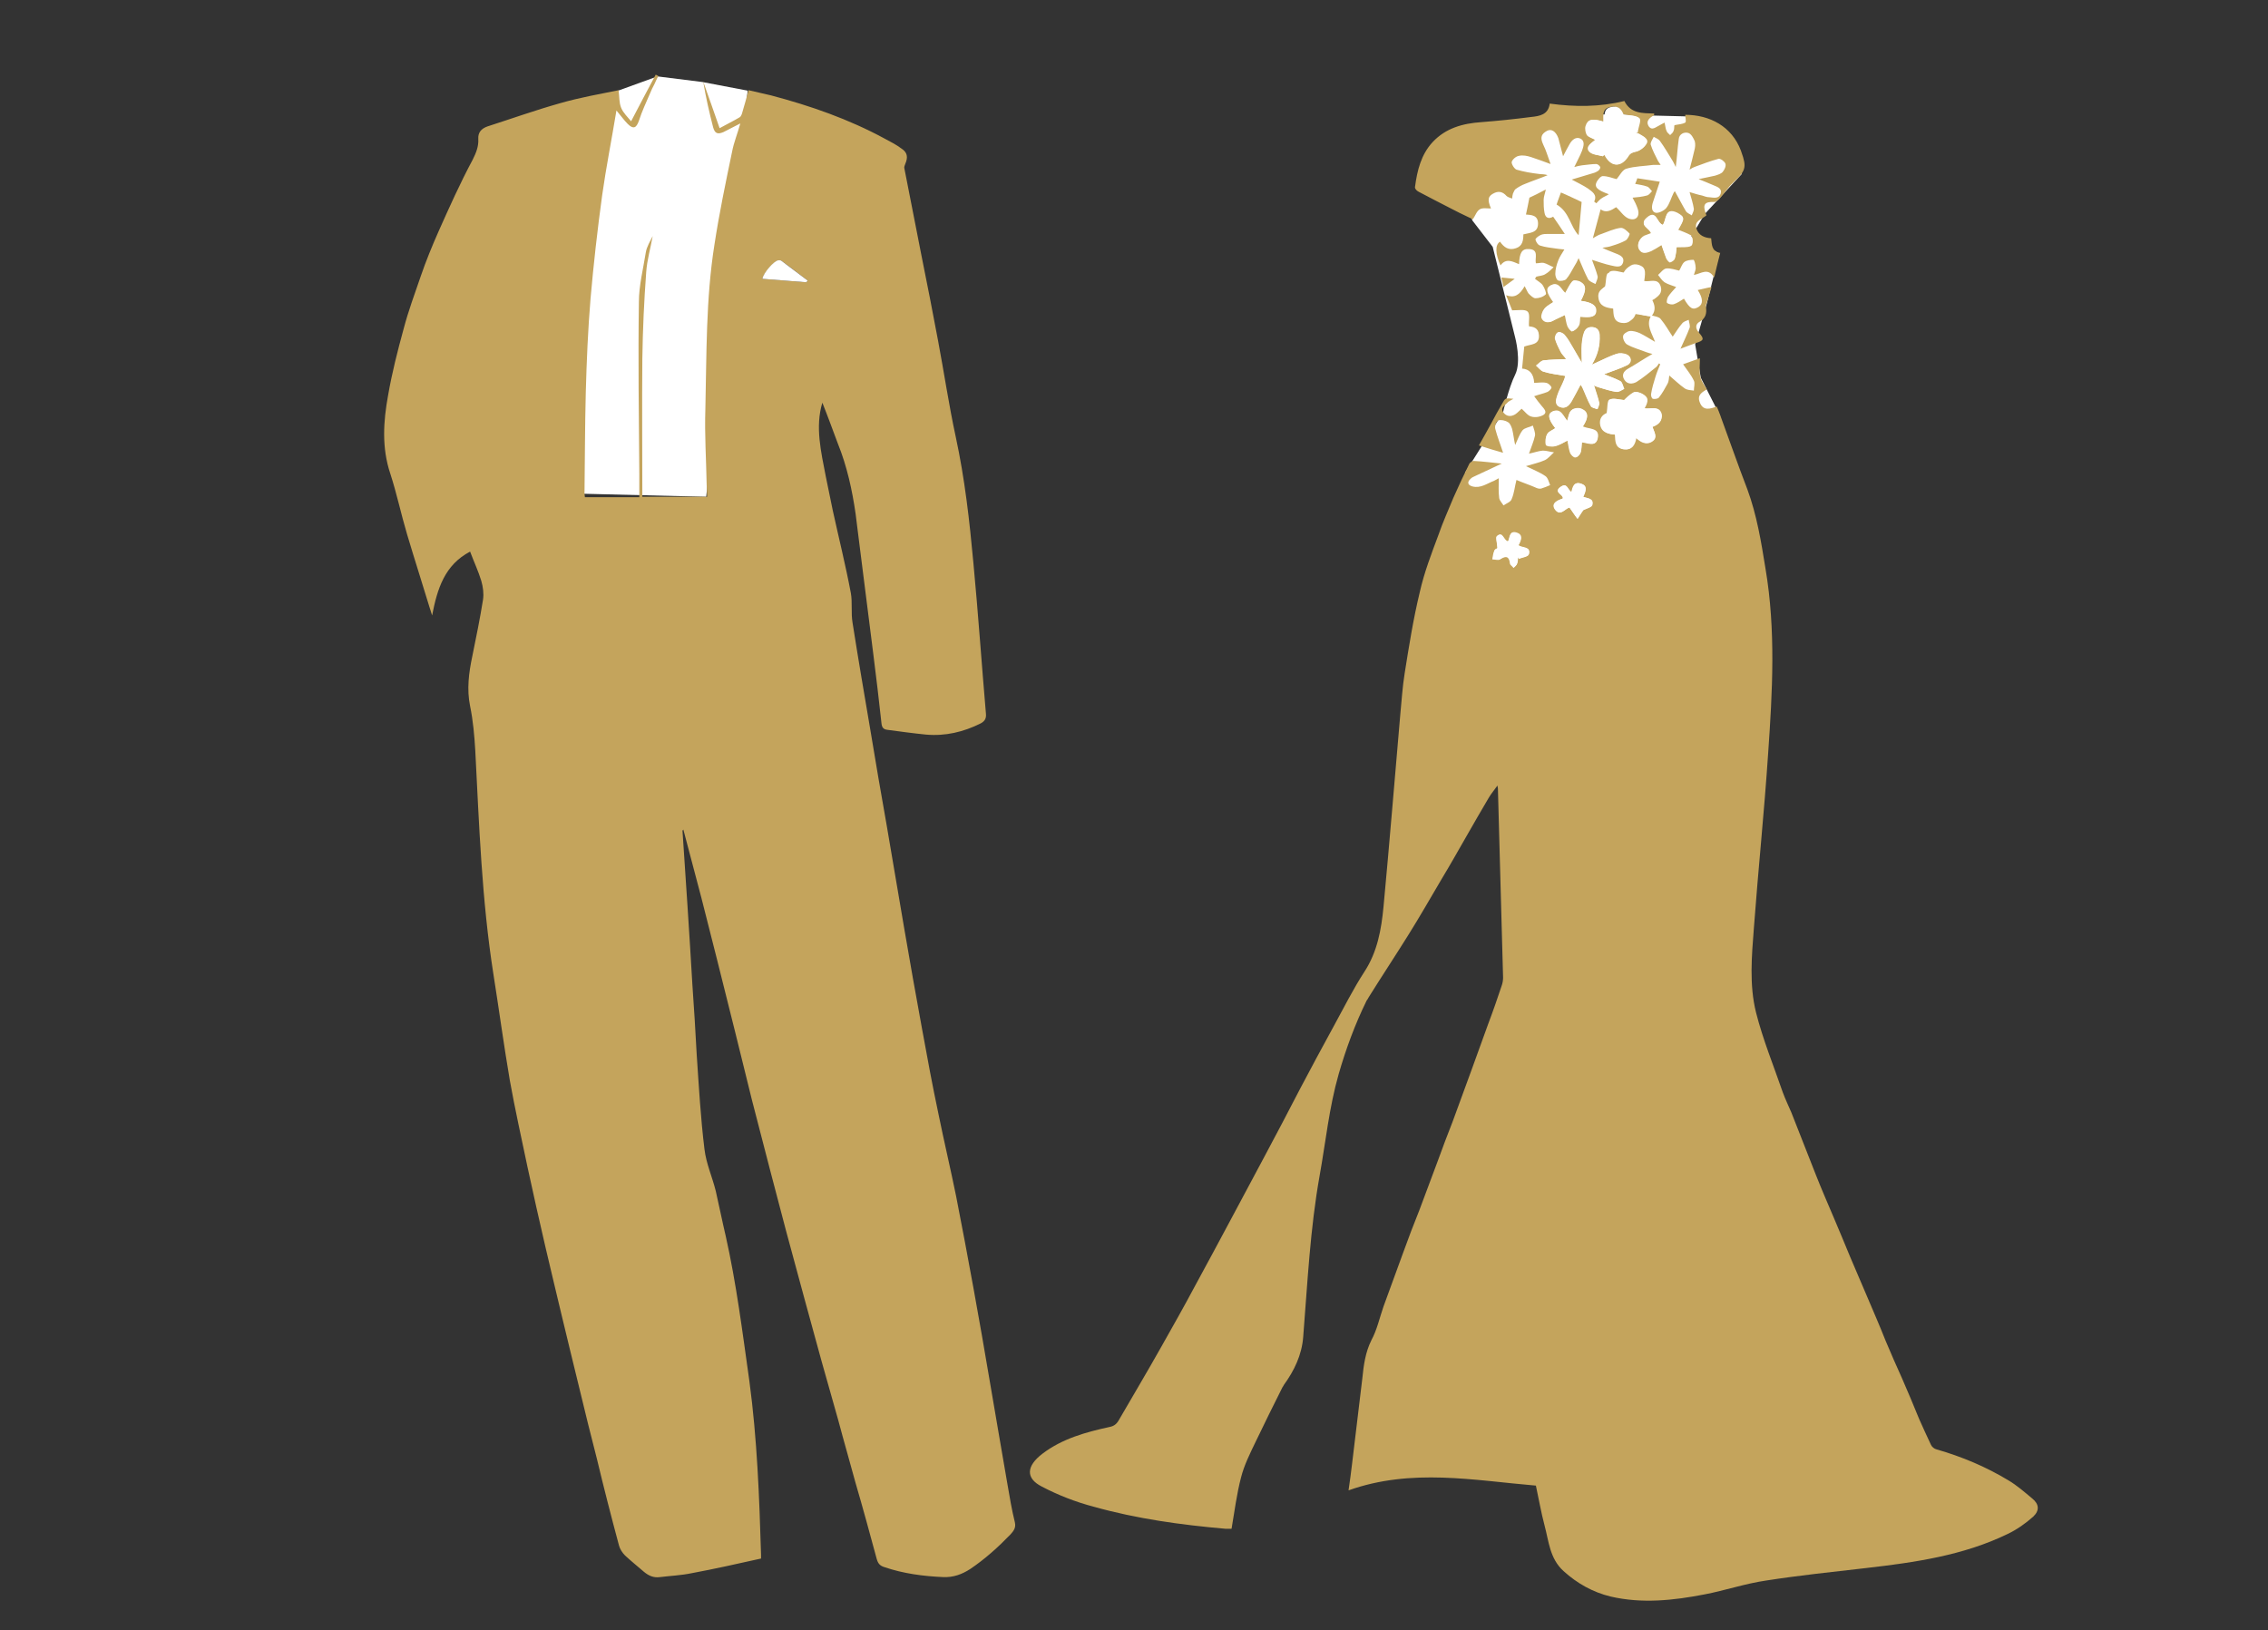 <?xml version="1.0" encoding="utf-8"?>
<!-- Generator: Adobe Illustrator 28.0.0, SVG Export Plug-In . SVG Version: 6.00 Build 0)  -->
<svg version="1.1" id="Capa_1" xmlns="http://www.w3.org/2000/svg" xmlns:xlink="http://www.w3.org/1999/xlink" x="0px" y="0px"
	 viewBox="0 0 525.4 377.7" style="enable-background:new 0 0 525.4 377.7;" xml:space="preserve">
<rect x="0" y="0" width="525.4" height="377.7" fill="#333333" stroke="none"/>
<style type="text/css">
	.st0{fill:#FFFFFF;}
	.st1{fill:#C4A45C;}
</style>
<path class="st0" d="M341.1,51.1l4.7,6.1l5.2,21c0,0,1.5,5.6,0,8.6s-2.8,8.7-2.8,8.7l-8.8,14c0,0,2.3,19.9,3,22.1
	c0.7,2.2,18.3,11.2,18.3,11.2s30.5-17.2,31.4-19.5s6.4-26.9,6.4-26.9l-4.5-8.9l-1.3-7.7l2.7-9.5l2.9-11.5l-6.5-4l3.1-5.2l8.6-9.3
	L392,27l-16-0.4c0,0-16.3-0.4-18.9,0.2s-20.8,11.4-20.8,11.4"/>
<polyline class="st0" points="143.2,21 152.3,17.7 162.7,19 173.2,21 163.6,115.1 135.2,114.4 134,64.3 "/>
<g>
	<path class="st1" d="M158.1,192.4c0.8,11.9,1.6,23.8,2.3,35.8c0.4,5.4,0.7,10.8,1,16.2c0.5,7.3,0.9,14.6,1.8,21.9
		c0.4,3.3,1.8,6.4,2.6,9.6c0.8,3.5,1.5,7,2.3,10.4c2.5,11.1,3.9,22.4,5.5,33.7c1.8,13.4,2.3,26.8,2.7,40.2c0,0.2,0,0.3,0,0.9
		c-5.4,1.2-10.7,2.4-16.1,3.4c-2.4,0.5-4.9,0.6-7.3,0.9c-1.5,0.2-2.6-0.3-3.7-1.2c-1.5-1.3-3-2.5-4.4-3.8c-0.6-0.6-1.2-1.5-1.4-2.3
		c-1.8-6.7-3.5-13.3-5.1-20c-1.4-5.5-2.8-11-4.1-16.5c-1.4-5.6-2.7-11.2-4.1-16.9c-1.3-5.3-2.5-10.6-3.8-16
		c-1.4-6.1-2.8-12.2-4.1-18.3c-1.4-6.7-2.9-13.4-4.1-20.1c-1.4-8.2-2.5-16.4-3.8-24.6c-2.7-17.2-3.3-34.5-4.2-51.8
		c-0.2-3.4-0.5-6.9-1.2-10.3c-0.8-3.9-0.3-7.7,0.5-11.5c0.9-4.4,1.8-8.8,2.5-13.2c0.2-1.4,0-2.9-0.4-4.3c-0.7-2.3-1.7-4.4-2.6-6.8
		c-5.9,3.1-7.6,8.6-8.8,14.8c-0.3-0.9-0.4-1.4-0.6-1.9c-1.7-5.6-3.5-11.2-5.2-16.9c-1.4-4.7-2.4-9.5-3.9-14.1
		c-2-6-1.6-12.1-0.5-18.1c0.9-5.2,2.2-10.3,3.6-15.4c1.1-4.2,2.6-8.2,4-12.3c1.2-3.5,2.6-6.9,4.1-10.3c2.5-5.6,5-11.2,7.9-16.6
		c0.8-1.6,1.4-3.1,1.3-4.8c-0.1-1.5,0.7-2.4,2.1-2.9c5.6-1.8,11.2-3.8,16.9-5.4c4.5-1.3,9.1-2.1,13.5-3c0.2,1.5,0.1,2.9,0.6,4.1
		c0.5,1.2,1.5,2.1,2.3,3.1c2-3.8,3.8-7.3,5.7-10.8c0.2,0.1,0.4,0.2,0.6,0.3c-0.3,0.6-0.6,1.2-0.9,1.9c-0.4,0.7-0.7,1.4-1,2.1
		c-0.9,2.1-1.9,4.2-2.6,6.4c-0.6,1.7-1.3,2-2.6,0.7c-0.8-0.8-1.5-1.8-2.6-3.1c-1.1,6.7-2.4,13.2-3.3,19.6c-1.1,8-2,16-2.7,24
		c-0.6,7.2-0.9,14.4-1.1,21.7c-0.2,7.8-0.2,15.7-0.3,23.5c0,0.3,0.1,0.5,0.1,0.8h12.6c0-1.9,0-3.7,0-5.4
		c-0.1-13.3-0.3-26.5-0.1-39.8c0-3.8,1-7.7,1.6-11.5c0.2-1.3,1-2.6,1.6-3.8c-0.5,2.8-1.3,5.5-1.5,8.3c-0.5,6.7-0.8,13.4-0.9,20.1
		c-0.1,10.6,0,21.3,0,32h15c0-1-0.1-1.9-0.1-2.8c-0.1-5.8-0.5-11.6-0.3-17.5c0.3-12.7,0.1-25.5,2.1-38.1c1.1-7.2,2.6-14.4,4.1-21.6
		c0.4-2.1,1.2-4,1.9-6.5c-1.6,0.8-2.7,1.4-3.9,2c-1.4,0.6-2,0.3-2.4-1.1c-0.9-3.5-1.7-7-2.3-10.6c1.3,3.6,2.5,7.1,3.8,10.8
		c1.6-0.9,3.1-1.6,4.6-2.5c0.4-0.2,0.6-0.9,0.7-1.3c0.5-1.6,0.9-3.2,1.4-5c1.8,0.4,3.5,0.8,5.2,1.2c9.1,2.4,18,5.5,26.3,10
		c1.3,0.7,2.7,1.4,3.9,2.3c1.4,0.9,1.6,2,0.9,3.6c-0.1,0.3-0.3,0.7-0.2,1c1.3,6.8,2.7,13.6,4,20.4c1.3,6.5,2.6,13,3.8,19.5
		c1.4,7.4,2.5,14.9,4.1,22.3c2.1,9.7,3.2,19.5,4.1,29.3c1.1,11.6,1.9,23.3,2.9,34.9c0.1,1.1-0.3,1.7-1.2,2.2c-4,2-8.2,3-12.7,2.6
		c-3-0.3-5.9-0.7-8.9-1.1c-1-0.1-1.3-0.6-1.4-1.5c-0.6-5.4-1.2-10.7-1.9-16.1c-1.1-8.7-2.2-17.4-3.3-26.1c-0.3-2.1-0.5-4.3-0.8-6.4
		c-0.8-5.5-2-11-4.1-16.2c-1.2-3.2-2.4-6.5-3.6-9.5c-1.7,5.6-0.3,11.4,0.8,17.1c0.5,2.6,1.1,5.2,1.6,7.8c1.4,6.4,3,12.8,4.2,19.2
		c0.4,2.2,0,4.6,0.4,6.9c1.3,8.3,2.7,16.5,4.1,24.7c1.2,7.4,2.5,14.8,3.8,22.2c1.4,8,2.7,16.1,4.1,24.1c1.3,7.7,2.7,15.4,4.1,23.1
		c1.2,6.6,2.4,13.1,3.8,19.7c1.3,6.4,2.8,12.7,4.1,19.1c1.4,7.1,2.7,14.1,4,21.2c1.3,7.2,2.6,14.5,3.8,21.7c1.4,8,2.7,16,4.1,23.9
		c0.5,2.9,1,5.9,1.7,8.7c0.3,1.3-0.3,2-1,2.8c-2.9,3-5.9,5.7-9.3,8c-2,1.3-4,2-6.3,1.9c-4.6-0.2-9.2-0.8-13.6-2.3
		c-1-0.3-1.5-0.8-1.8-1.9c-1.6-5.9-3.2-11.8-4.9-17.6c-1.3-4.8-2.7-9.6-4-14.5c-1.3-4.6-2.6-9.2-3.9-13.8c-1.3-4.9-2.7-9.7-4-14.6
		c-1.4-5.2-2.8-10.4-4.2-15.5c-1.2-4.6-2.4-9.2-3.6-13.7c-1.4-5.5-2.9-11.1-4.3-16.6c-1.3-5.3-2.6-10.5-3.9-15.8
		c-1.4-5.6-2.8-11.2-4.2-16.8c-1.2-4.8-2.4-9.5-3.6-14.2c-1.4-5.3-2.8-10.6-4.2-15.9C158.2,192.4,158.2,192.4,158.1,192.4
		L158.1,192.4z M186.8,65.4c0.1-0.1,0.2-0.3,0.3-0.4c-2-1.5-4-3.1-6.1-4.6c-0.2-0.1-0.5-0.1-0.7-0.1c-0.9,0.2-3.5,3.1-3.7,4.3
		C180,64.9,183.4,65.1,186.8,65.4L186.8,65.4z"/>
	<path class="st1" d="M382.4,73.3c-1.1,2.1,0.3,3.9,1,5.9c-1.2-0.7-2.3-1.4-3.5-2c-0.7-0.3-1.6-0.6-2.4-0.5
		c-0.6,0.1-1.5,0.7-1.5,1.2c-0.1,0.6,0.4,1.6,0.9,1.9c1.4,0.8,3,1.2,4.5,1.8c0.5,0.2,1,0.3,1.4,0.4c-1.9,1.1-3.7,2.3-5.6,3.4
		c-1.1,0.6-1.6,1.5-0.9,2.6c0.7,1.1,1.9,1,2.8,0.5c1.6-1,3-2.2,4.5-3.4c0.3-0.2,0.5-0.6,0.7-0.9c0.1,0.1,0.2,0.1,0.3,0.2
		c-0.4,1-0.8,1.9-1.1,2.9c-0.4,1.3-0.8,2.6-1,3.9c-0.1,0.4,0.1,1.1,0.4,1.2c0.4,0.1,1.2,0,1.4-0.3c0.8-1,1.4-2.1,2-3.2
		c0.3-0.5,0.3-1.2,0.4-1.9c1.2,1,2.3,2.1,3.6,3c0.6,0.4,1.4,0.4,2.1,0.5c0-0.8,0.3-1.7,0-2.3c-0.6-1.3-1.6-2.5-2.5-3.8
		c1.2-0.4,2.4-0.9,3.9-1.4c0,1.6-0.2,3,0.1,4.3c0.2,1,0.9,1.9,1.5,2.9c-0.9,0.6-2.4,1.2-1.6,3.1c0.8,2,2.4,1.4,3.9,0.9
		c0.3,0.7,0.6,1.4,0.8,2c2.1,5.7,4.1,11.5,6.3,17.2c2.2,6,3.2,12.2,4.2,18.4c2.4,14.2,1.6,28.5,0.6,42.8
		c-0.9,13.5-2.3,26.9-3.3,40.4c-0.5,6.5-1.1,13.2,0.5,19.6c1.6,6.3,4.1,12.4,6.2,18.5c0.6,1.6,1.3,3.1,2,4.7
		c1.9,4.8,3.8,9.7,5.7,14.5c1.3,3.3,2.7,6.5,4.1,9.8c1.3,3,2.5,6,3.8,9.1c1.4,3.2,2.7,6.4,4.1,9.6c1.4,3.3,2.8,6.5,4.1,9.8
		c1.2,2.9,2.5,5.8,3.8,8.7c1.4,3.2,2.7,6.3,4,9.5c0.9,2,1.8,4,2.7,5.9c0.2,0.5,0.8,1,1.3,1.1c5.9,1.7,11.4,4,16.7,7.2
		c2,1.2,3.7,2.7,5.5,4.2c1.6,1.3,1.7,2.8,0.2,4.2c-1.8,1.6-3.8,3-5.9,4c-10.3,5-21.5,6.6-32.8,7.9c-7.8,0.9-15.5,1.7-23.2,2.9
		c-4.8,0.7-9.5,2.3-14.2,3.2c-7.2,1.4-14.5,2.2-21.8,0.5c-4.1-1-7.7-3-10.9-5.9c-3.2-2.9-3.4-6.9-4.4-10.6c-0.8-3-1.3-6-2-9.2
		c-14.3-1.2-28.8-4.1-43.4,1.1c0.3-2.2,0.6-4.1,0.8-6c0.8-6.7,1.6-13.3,2.4-20c0.3-3,0.7-6,2.1-8.8c1.3-2.4,1.9-5.2,2.8-7.8
		c1.5-4.2,3.1-8.4,4.6-12.6c1.2-3.3,2.4-6.5,3.7-9.7c1.4-3.8,2.9-7.7,4.3-11.5c1.1-3,2.2-6,3.4-9c1.5-4.1,3-8.2,4.5-12.3
		c1.3-3.5,2.5-7,3.8-10.5c1.1-2.9,2.1-5.8,3.1-8.8c0.2-0.6,0.3-1.2,0.3-1.8c-0.4-14.6-0.8-29.2-1.2-43.9c0-0.1-0.1-0.3-0.1-0.6
		c-0.7,1-1.4,1.8-2,2.8c-1.7,2.9-3.4,5.8-5.1,8.8c-1.9,3.3-3.8,6.7-5.8,10c-2.6,4.4-5.1,8.8-7.8,13.1c-3,4.8-6.1,9.5-9.1,14.3
		c-0.2,0.3-0.3,0.6-0.5,0.8c-2.7,5.5-4.8,11.2-6.5,17.1c-2.2,7.7-3,15.7-4.4,23.5c-2.2,12.3-2.8,24.8-3.8,37.3
		c-0.3,4.2-2.1,7.9-4.5,11.2c-0.1,0.2-0.2,0.4-0.3,0.5c-2.1,4.2-4.2,8.4-6.2,12.6c-1.3,2.7-2.7,5.5-3.4,8.3c-1,3.8-1.5,7.8-2.2,11.9
		c-0.2,0-0.8,0-1.4,0c-10.3-0.9-20.5-2.3-30.5-5.1c-4.2-1.1-8.3-2.7-12.1-4.7c-3.7-1.9-3.6-4.7,0.2-7.6c4.6-3.5,10.1-5,15.6-6.2
		c1-0.2,1.6-0.7,2.1-1.6c3.3-5.7,6.7-11.4,9.9-17.1c2.6-4.6,5.2-9.2,7.7-13.9c2.8-5.1,5.5-10.2,8.3-15.4c2.6-4.9,5.2-9.7,7.8-14.6
		c2.8-5.2,5.5-10.4,8.2-15.6c2.6-4.9,5.2-9.8,7.9-14.7c2.3-4.2,4.5-8.6,7.1-12.6c3-4.6,3.9-9.8,4.4-15c1.4-14.9,2.6-29.8,3.9-44.7
		c0.3-3.1,0.5-6.3,1-9.4c1-6.3,2-12.6,3.5-18.8c1-4.5,2.7-8.9,4.3-13.2c1-2.9,2.3-5.8,3.5-8.7c1.2-2.7,2.4-5.3,3.7-7.9
		c0.2-0.3,0.8-0.7,1.1-0.6c2.1,0.1,4.2,0.4,6.4,0.6c-2.1,1-4.3,2-6.4,3c-0.3,0.1-0.6,0.3-0.8,0.5c-0.9,0.8-0.7,1.5,0.4,1.8
		c1.9,0.5,3.4-0.7,5-1.3c0.4-0.2,0.7-0.4,1.1-0.6c0,1.6-0.1,3.1,0.1,4.6c0.1,0.6,0.7,1.2,1,1.7c0.7-0.5,1.7-0.8,1.9-1.5
		c0.6-1.4,0.7-2.9,1.1-4.4c1.4,0.6,2.9,1.1,4.3,1.7c0.4,0.2,0.9,0.4,1.4,0.3c0.7-0.2,1.4-0.5,2.1-0.8c-0.3-0.7-0.5-1.7-1.1-2.1
		c-1.3-0.9-2.9-1.5-4.5-2.3c1.6-0.5,3.1-0.8,4.4-1.4c0.8-0.4,1.4-1.2,2.1-1.8c-0.9-0.1-1.7-0.4-2.6-0.4c-1.1,0.1-2.1,0.5-3.2,0.7
		c0.5-1.5,1.1-2.8,1.4-4.2c0.1-0.7-0.3-1.5-0.5-2.3c-0.8,0.4-1.9,0.5-2.4,1.1c-0.7,0.9-1.1,2.1-1.7,3.4c-0.3-1.3-0.4-2.5-0.7-3.7
		c-0.2-0.6-0.5-1.4-1-1.6c-0.6-0.4-1.6-0.6-2.2-0.4c-0.5,0.2-0.9,1.4-0.7,2c0.5,1.9,1.2,3.6,1.8,5.5c-1.7-0.5-3.5-1-5.6-1.7
		c1-1.8,2-3.5,2.9-5.2c0.8-1.5,1.6-3,2.5-4.5c0.7-1.3,0.7-1.3,2.6-1.1c-0.7,0.4-1.2,0.6-1.5,1c-0.6,0.6-1.6,1.2-0.8,2.2
		c0.7,0.9,1.7,1,2.7,0.4c0.6-0.4,1-0.9,1.5-1.3c0.7,0.6,1.4,1.6,2.2,1.8c0.9,0.3,2.1,0.1,2.9-0.4c0.9-0.6,0.1-1.4-0.5-2.1
		c-0.6-0.7-1.1-1.4-1.7-2.2c1.1-0.4,2.1-0.6,3.1-1c0.4-0.2,1-0.8,0.9-1.1c-0.2-0.4-0.7-0.9-1.2-1c-0.9-0.2-1.9,0-2.8,0
		c-0.1-2.1-1.1-3.2-2.8-3.3c0.2-1.7,0.3-3.4,0.5-5.1c1.5-0.6,3.6-0.3,3.4-2.7c-0.1-1.7-1.4-1.9-2.3-2c-0.1-1.3,0.3-2.8-0.3-3.4
		c-0.6-0.6-2.2-0.3-3.6-0.3c-0.3-0.8-0.8-2-1.4-3.5c1.9,0.7,3.1,0,4.3-2.1c0.4,0.7,0.6,1.3,0.9,1.7c0.5,0.5,1.1,1.1,1.6,1.1
		c0.8,0,1.8-0.3,2.4-0.9c0.2-0.2-0.3-1.5-0.7-2.1c-0.4-0.6-1.2-1-1.8-1.5c0.1-0.2,0.2-0.4,0.3-0.5c0.7-0.2,1.5-0.2,2.1-0.6
		c0.7-0.4,1.3-1,1.9-1.6c-0.8-0.3-1.5-0.8-2.3-1c-0.5-0.1-1.1,0.1-1.8,0.1c-0.3-1.2,0.8-3.2-1.6-3.3c-1.6-0.1-2.2,0.8-2.3,3.5
		c-1.5-0.6-3-1.5-4.3,0.3c-1.2-2.7-1.3-4.8-0.1-5.5c0.9,1.3,2,2.1,3.7,1.5c1.5-0.5,1.7-1.8,1.7-3.2c1.5-0.4,3.4-0.3,3.4-2.5
		c0-2-1.6-2-2.8-2.1c0.3-1.3,0.5-2.4,0.8-3.9c0.9-0.4,2.1-1,3.8-1.9c-0.2,1-0.5,1.7-0.5,2.4c0,1,0,2,0.2,3c0.2,1.2,1,1.5,2,0.9
		c0.9,1.3,1.8,2.6,2.7,4c-1.3,0-2.6,0-3.8,0c-0.6,0-1.2,0-1.7,0.2c-0.5,0.2-1.3,0.8-1.3,1.1c0.1,0.5,0.6,1.3,1.1,1.4
		c1.2,0.4,2.5,0.5,3.8,0.7c0.5,0.1,1,0.1,1.8,0.2c-0.6,1-1.1,1.7-1.4,2.5c-0.4,1-0.7,2.1-0.7,3.2c0,0.5,0.3,1.4,0.7,1.5
		c0.5,0.2,1.5,0,1.8-0.3c0.8-0.9,1.3-2,1.9-3c0.4-0.6,0.7-1.2,1-1.9c0.8,1.8,1.4,3.4,2.2,4.9c0.3,0.5,1.1,0.8,1.7,1.1
		c0.2-0.6,0.6-1.3,0.5-1.8c-0.3-1.2-0.8-2.4-1.3-3.8c1.6,0.5,3,1,4.4,1.3c1,0.2,2.4,0.7,2.8-0.7c0.4-1.4-1-1.8-2-2.2
		c-0.9-0.4-1.9-0.7-2.8-1.2c0.8-0.1,1.6-0.2,2.4-0.5c1-0.3,2.1-0.7,3-1.2c0.5-0.3,1-1.4,0.9-1.6c-0.6-0.6-1.4-1.4-2.1-1.3
		c-1.5,0.2-3,0.9-4.4,1.4c-0.7,0.2-1.3,0.6-2,1c0.6-2.3,1.2-4.5,1.8-6.7c1.4,1,2.6,0.1,3.6-0.5c1,0.9,1.7,2.1,2.8,2.6
		c1.7,0.7,2.8-0.4,2.2-2.2c-0.3-0.9-0.7-1.7-1.2-2.6c1.1-0.1,2.2-0.2,3.3-0.5c0.5-0.1,0.8-0.6,1.2-1c-0.4-0.4-0.7-1-1.2-1.1
		c-0.8-0.3-1.7-0.4-2.7-0.6c0.2-0.5,0.4-0.9,0.5-1.3c1.8,0.3,3.5,0.5,5.2,0.8c-0.5,1.6-1.1,3.2-1.6,4.8c-0.3,0.9-0.4,2.2,0.7,2.4
		c0.7,0.1,1.9-0.5,2.4-1.1c0.8-1,1.1-2.3,1.7-3.5c0.1-0.2,0.2-0.3,0.3-0.4c0.9,1.6,1.7,3.2,2.6,4.7c0.3,0.4,0.9,0.6,1.3,0.9
		c0.2-0.5,0.5-1,0.5-1.5c-0.2-1.3-0.6-2.5-1-3.9c1,0.3,1.9,0.6,2.9,0.8c0.6,0.2,1.1,0.4,1.7,0.4c1,0.1,2.2,0.4,2.6-0.8
		c0.4-1.3-0.8-1.6-1.7-2c-1.1-0.5-2.2-0.9-3.4-1.4c1.3-0.3,2.6-0.5,3.8-0.8c0.6-0.2,1.4-0.4,1.8-0.9c0.4-0.5,0.8-1.3,0.6-1.9
		c-0.2-0.5-1.1-1.2-1.6-1.1c-1.9,0.5-3.7,1.2-5.6,1.9c-0.3,0.1-0.6,0.3-1.1,0.6c0.4-1.6,0.8-3,1.1-4.4c0.2-0.7,0.3-1.5,0.1-2.2
		c-0.3-0.7-0.8-1.7-1.5-1.9c-1-0.3-2.1,0.3-2.2,1.4c-0.3,2.1-0.4,4.3-0.7,6.5c-0.2-0.4-0.4-0.9-0.7-1.4c-1-1.6-1.9-3.2-3-4.7
		c-0.3-0.4-0.9-0.6-1.4-0.9c-0.3,0.6-0.8,1.3-0.7,1.8c0.4,1.3,1.1,2.6,1.7,3.8c0.1,0.2,0.3,0.4,0.6,0.9c-0.7,0-1.2,0-1.7,0
		c-2.1,0.3-4.3,0.3-6.3,0.9c-0.9,0.3-1.5,1.6-2.2,2.4c-0.9-0.2-2-0.7-3.2-0.7c-0.5,0-1.1,0.8-1.4,1.3c-0.6,1.2,0,1.9,2.8,2.9
		c-0.6,0.4-1.2,0.6-1.6,0.9c-0.5,0.3-0.8,0.7-1.3,1.2c-0.1-0.1-0.5-0.4-0.5-0.4c0.8-1.6-0.5-2.3-1.4-3c-1.2-0.8-2.5-1.4-3.8-2.1
		c1.6-0.5,3.3-1,5-1.5c0.4-0.1,0.8-0.3,1.1-0.5c0.3-0.2,0.6-0.7,0.5-0.9c-0.1-0.3-0.6-0.7-0.9-0.7c-1.1,0-2.2,0.2-3.3,0.3
		c-0.6,0.1-1.2,0.2-1.8,0.4c0.6-1.3,1.3-2.5,1.8-3.8c0.3-0.9,0.8-2.2-0.4-2.8c-1.1-0.5-2,0.4-2.5,1.3c-0.5,0.9-1,1.8-1.5,2.8
		c-0.4-1.4-0.7-2.8-1.1-4.2c-0.6-1.6-1.6-2.2-2.6-1.7c-1.3,0.7-1.7,1.5-0.9,3.2c0.7,1.4,1.1,2.9,1.7,4.5c-1.6-0.6-3-1.1-4.5-1.6
		c-0.9-0.3-1.9-0.5-2.8-0.3c-0.7,0.1-1.5,0.8-1.7,1.4c-0.1,0.5,0.6,1.6,1.1,1.8c1.7,0.5,3.5,0.8,5.2,1c0.6,0.1,1.3,0,2,0.3
		c-1.7,0.7-3.5,1.3-5.2,2c-0.8,0.3-1.5,0.7-2.2,1.2c-0.3,0.2-0.4,0.7-0.6,1c-0.1,0.4-0.2,0.8-0.2,1.2c-0.5-0.2-1-0.3-1.3-0.6
		c-0.8-0.9-1.7-1.2-2.8-0.7c-1.5,0.7-1.7,1.5-0.8,3.6c-0.9,0-2-0.2-2.6,0.2c-0.7,0.4-1,1.4-1.6,2.3c-1.2-0.6-2.8-1.3-4.3-2.1
		c-2.8-1.4-5.6-2.9-8.3-4.3c-0.4-0.2-0.9-0.7-0.8-1.1c0.5-3.8,1.4-7.5,4.1-10.4c3-3.2,6.9-4.3,11.2-4.6c3.9-0.3,7.7-0.7,11.6-1.2
		c1.9-0.2,4-0.5,4.3-3.1c5.9,0.8,11.6,0.8,17.3-0.6c1.5,3,4.3,2.8,6.9,2.9c0,0.2,0,0.4-0.1,0.4c-0.9,0.6-1.9,1.3-1.2,2.5
		c0.8,1.2,1.7,0.2,2.6-0.2c0.3-0.2,0.6-0.3,1.1-0.6c0.2,0.7,0.2,1.4,0.5,2c0.1,0.3,0.5,0.6,0.8,0.9c0.3-0.3,0.7-0.6,0.8-1
		c0.2-0.4,0.1-0.9,0.2-1.3c0.9-0.2,1.8-0.2,2.5-0.6c0.3-0.2,0-1.2,0-1.8c5.7,0,10.8,2.7,12.9,8.3c0,0.1,0.1,0.2,0.1,0.3
		c1.3,3.6,1,4.4-1.9,7.1c-1.2,1.1-2.1,2.6-3.2,3.8c-0.3,0.3-0.8,0.7-1.2,0.7c-2.1-0.1-2.7,0.5-2,2.5c0.1,0.2,0.1,0.4,0.2,0.6
		c-1,0.9-2.9,1.2-2.3,3.1c0.5,1.5,1.8,2.1,3.4,2.2c0.2,1.4,0,3,2.1,3.4c-0.5,1.9-0.9,3.6-1.4,5.7c-1.4-2.4-3-0.9-4.7-0.6
		c0.2-0.7,0.5-1.3,0.4-1.8c0-0.6-0.3-1.7-0.5-1.7c-0.7,0-1.6,0.1-2.1,0.5c-0.6,0.5-0.8,1.4-1.2,2c-0.9-0.2-2-0.6-3-0.5
		c-0.7,0.1-1.3,1-1.9,1.5c0.5,0.6,0.9,1.3,1.5,1.7c0.8,0.5,1.7,0.7,2.7,1.1c-0.7,0.8-1.4,1.5-1.9,2.3c-0.2,0.4-0.4,1.2-0.2,1.4
		c0.4,0.3,1.1,0.4,1.5,0.3c0.9-0.3,1.6-0.8,2.4-1.3c1.4,2.4,2.1,2.7,3.4,1.9c1.1-0.7,1-2-0.2-3.9c1-0.2,2-0.5,3.2-0.7
		c-0.4,1.2-0.7,2.4-1.1,3.6c-0.1,0.3-0.3,0.7-0.2,1c0.2,1.4,0,2.6-1.4,3.4c-1.1,0.6-1.1,1.6-0.2,2.6c1.3,1.5,1.1,1.8-0.8,2.4
		c-1.2,0.4-2.4,0.9-3.5,1.3c0.7-1.6,1.5-3.2,2.1-4.8c0.2-0.5-0.1-1.2-0.2-1.9c-0.5,0.2-1.1,0.4-1.4,0.7c-0.9,1-1.6,2.2-2.3,3.2
		c-0.9-1.3-1.7-2.8-2.8-4.1c-0.4-0.5-1.3-0.6-2-0.8c0.9-1.2,0.7-2.4,0-3.7c1.5-0.6,2.5-1.5,2-3.1c-0.7-2-2.5-0.9-3.8-1.2
		c0.4-2.5,0.2-3.2-1.2-3.7c-1.5-0.5-2.5,0.2-3.3,1.8c-1.2-0.2-2.5-0.7-3.4-0.3c-0.6,0.3-0.5,1.9-0.7,3.2c-0.7,0.4-1.8,1-1.5,2.6
		c0.3,1.9,1.8,2.2,3.4,2.4c0.2,1.4,0,3.1,1.9,3.3c1.8,0.3,2.7-0.8,2.9-2.1C380.1,73,381.3,73.2,382.4,73.3L382.4,73.3z M371.6,86.7
		c1.8-0.7,3.6-1.2,5.4-2.1c1.2-0.6,1-2-0.2-2.5c-0.7-0.3-1.6-0.4-2.3-0.1c-1.5,0.5-3,1.3-4.4,1.9c-0.3,0.1-0.7,0.3-1.3,0.6
		c1.4-2.3,1.9-4.5,1.8-6.9c-0.1-1-0.5-1.7-1.6-1.8c-1.1-0.1-1.8,0.4-2,1.3c-0.3,0.8-0.4,1.7-0.5,2.6c-0.1,1.3,0,2.7,0,4.4
		c-0.8-1.4-1.5-2.5-2.1-3.6c-0.6-1-1.1-2-1.9-2.9c-0.3-0.4-1.2-0.8-1.5-0.6c-0.4,0.2-0.8,1.1-0.7,1.5c0.3,1.1,0.8,2.1,1.3,3
		c0.3,0.6,0.8,1.1,1.3,1.7c-2,0.1-3.6,0.1-5.3,0.3c-0.6,0.1-1.2,0.8-1.7,1.2c0.6,0.5,1,1.2,1.7,1.4c1.6,0.5,3.3,0.7,5.1,1
		c-0.1,0.3-0.2,0.6-0.3,0.9c-0.5,1.2-1.2,2.4-1.6,3.7c-0.3,0.9-0.6,2.1,0.6,2.6c1.3,0.5,2.1-0.3,2.7-1.3c0.7-1.3,1.4-2.5,2.1-3.9
		c0.1,0.2,0.3,0.4,0.4,0.6c0.7,1.5,1.2,3,2,4.4c0.2,0.4,1,0.5,1.5,0.7c0.2-0.5,0.5-1.1,0.4-1.5c-0.3-1.3-0.8-2.6-1.2-4
		c0.4,0.1,0.9,0.3,1.3,0.5c1.3,0.4,2.6,0.8,3.9,1c0.6,0.1,1.2-0.4,1.8-0.7c-0.3-0.6-0.4-1.5-0.9-1.8C374,87.6,372.7,87.2,371.6,86.7
		L371.6,86.7z M371.3,36.2l0.3-0.4c1.5,2.9,3.7,3.1,5.4,0.5c0.6-0.8,1.1-1,2-1.2c0.9-0.2,2-1,2.3-1.9c0.5-1.1-0.7-1.6-1.6-2.1
		c-0.3-0.2-0.6-0.3-1-0.4c0.2,0,0.3,0,0.5,0c0.2-1.1,0.9-2.8,0.4-3.3c-0.7-0.7-2.2-0.6-3.7-0.9c-0.7-1.5-1.4-2-2.9-1.7
		c-2,0.4-1.5,2.1-1.6,3.4c-2.6-0.8-3.6-0.6-4.1,1c-0.2,0.6,0,1.6,0.3,2.1c0.4,0.5,1.2,0.7,1.9,1.1c-0.9,0.8-2.3,1.6-1.4,2.7
		C368.8,35.9,370.2,35.9,371.3,36.2L371.3,36.2z M382.8,98.9c1.4-0.5,2.3-1.3,2-2.8c-0.5-2.3-2.6-1.2-4-1.5c1-1.8,0.9-2.6-0.6-3.4
		c-0.5-0.3-1.3-0.5-1.8-0.3c-0.9,0.5-1.7,1.3-2.2,1.8c-1.2-0.1-2.5-0.6-3.4-0.1c-0.5,0.3-0.4,1.9-0.6,3.1c-1,0.4-1.8,1.3-1.5,2.8
		c0.4,1.8,1.9,2,3.4,2.2c0.1,1.5,0,3.1,2,3.4c1.9,0.2,2.5-1,2.8-2.7c1.2,1.1,2.4,1.8,3.8,0.8C384,101.3,383.2,100.1,382.8,98.9
		L382.8,98.9z M366.2,69.7c1.4-2.6,1.3-3.7-0.4-4.4c-0.5-0.2-1.4-0.4-1.6-0.1c-0.7,0.8-1.1,1.8-1.7,2.8c-1-0.7-1.4-2.9-3.4-1.8
		c-1.1,0.6-0.8,1.7,0.7,3.8c-0.7,0.5-1.6,0.9-2.1,1.6c-0.4,0.5-0.8,1.6-0.6,2.1c0.4,1,1.5,1.2,2.5,0.7c0.9-0.5,1.9-0.9,2.9-1.4
		c0.2,0.9,0.3,1.8,0.6,2.6c0.2,0.5,0.9,1.3,1.1,1.2c0.6-0.3,1.2-0.8,1.4-1.3c0.3-0.6,0.2-1.4,0.3-2.1c2.8,0.3,3.6,0,3.7-1.2
		C369.9,70.8,368.8,70.1,366.2,69.7L366.2,69.7z M360.3,99.2c-0.7,0.5-1.6,0.8-1.9,1.4c-0.4,0.7-0.5,1.8-0.3,2.5
		c0.1,0.3,1.4,0.5,2.1,0.3c1-0.2,1.9-0.8,2.9-1.3c0.2,1,0.3,1.9,0.6,2.8c0.2,0.5,0.8,1.1,1.2,1.1c0.5,0,1.1-0.6,1.2-1.1
		c0.3-0.7,0.2-1.6,0.3-2.4c1.3,0.1,3.1,1.1,3.6-0.7c0.7-2.7-2.1-2.2-3.4-2.9c1.4-2.1,1.4-3.5-0.3-4.1c-0.7-0.3-1.8-0.1-2.3,0.3
		c-0.6,0.5-0.7,1.6-1,2.5c-0.9-1.2-1.5-3-3.4-2.2C358.4,95.9,358.7,97.2,360.3,99.2L360.3,99.2z M385.2,52.1
		c-1.4-0.4-1.4-3.7-3.7-1.7c-2,1.7,0.8,2.3,1,3.6c-0.5,0.2-1.1,0.4-1.6,0.6c-1.1,0.6-1.7,2.1-1.2,3c0.7,1.2,1.8,0.9,2.8,0.4
		c0.8-0.4,1.5-0.9,2.4-1.4c0.4,1.1,0.7,2.1,1.1,3.1c0.2,0.4,0.7,0.9,0.9,0.9c0.4-0.1,1-0.5,1.1-0.9c0.3-0.8,0.3-1.7,0.4-2.6
		c3.2,0,3.6-0.1,3.7-1.3c0-0.4-0.1-1.1-0.4-1.3c-0.9-0.5-2-0.9-3-1.3c1.6-2.8,1.6-2.9-0.1-3.9C385.5,47.8,386.1,51.1,385.2,52.1
		L385.2,52.1z M363.6,117.6c0.7,1,1.2,1.8,1.8,2.6c0.5-0.8,1-1.5,1.3-2c0.9-0.5,2-0.7,2.1-1.2c0.4-1.6-1.1-1.5-2.1-1.9
		c0.9-1.7,0.8-2.6-0.4-3c-1.8-0.6-2,0.8-2.3,1.9c-0.9-0.4-0.9-2.3-2.5-1.2c-1.8,1.3,0.7,1.7,0.5,2.7c-1.1,0.4-2.7,1-1.9,2.4
		C361.4,119.9,362.7,117.6,363.6,117.6L363.6,117.6z M346.9,127c0,0-0.5,0.2-0.7,0.5c-0.3,0.7-0.4,1.4-0.5,2.1c0.6,0,1.4,0.3,1.8,0
		c1.4-0.9,2.1-0.7,2.3,1c0,0.3,0.6,0.6,0.8,1c0.3-0.3,0.7-0.6,0.8-1c0.2-0.5,0.1-1,0.2-1.5c0.1,0.1,0.2,0.3,0.2,0.4
		c0.8-0.3,2.2-0.5,2.3-1c0.6-1.9-1.5-1.4-2.4-2.1c0.9-1.6,0.8-2.5-0.4-2.9c-1.8-0.6-1.5,1.2-2,2c-1.1-0.1-1.2-2.5-2.6-1.2
		C346.5,124.6,346.9,125.8,346.9,127L346.9,127z"/>
	<path class="st1" d="M360.6,47.4c0.3-1,0.7-1.9,1-2.8c1.9,0.8,3.5,1.6,4.8,2.2c-0.2,2.7-0.5,5.2-0.7,7.7
		C363.8,52.6,363.6,49.1,360.6,47.4L360.6,47.4z"/>
	<path class="st1" d="M348.3,66.5c-0.2-0.9-0.3-1.5-0.5-2.2c1,0.1,1.9,0.2,3.1,0.3C350,65.3,349.2,65.8,348.3,66.5L348.3,66.5z"/>
	<path class="st0" d="M186.8,65.4c-3.4-0.3-6.8-0.5-10.2-0.8c0.2-1.3,2.7-4.2,3.7-4.3c0.2,0,0.6,0,0.7,0.1c2,1.5,4.1,3.1,6.1,4.6
		C187,65.1,186.9,65.3,186.8,65.4L186.8,65.4z"/>
	<path class="st0" d="M371.6,86.7c1.1,0.5,2.5,0.9,3.7,1.6c0.5,0.3,0.6,1.2,0.9,1.8c-0.6,0.2-1.2,0.7-1.8,0.7
		c-1.3-0.2-2.6-0.6-3.9-1c-0.5-0.1-0.9-0.3-1.3-0.5c0.5,1.4,0.9,2.7,1.2,4c0.1,0.5-0.3,1-0.4,1.5c-0.5-0.2-1.3-0.3-1.5-0.7
		c-0.8-1.4-1.3-2.9-2-4.4c-0.1-0.2-0.3-0.4-0.4-0.6c-0.7,1.3-1.4,2.6-2.1,3.9c-0.6,1-1.4,1.8-2.7,1.3c-1.2-0.5-0.9-1.7-0.6-2.6
		c0.4-1.3,1.1-2.4,1.6-3.7c0.1-0.3,0.2-0.6,0.3-0.9c-1.8-0.3-3.5-0.5-5.1-1c-0.6-0.2-1.1-0.9-1.7-1.4c0.6-0.4,1.1-1.1,1.7-1.2
		c1.6-0.2,3.3-0.2,5.3-0.3c-0.5-0.7-1-1.1-1.3-1.7c-0.5-1-1-2-1.3-3c-0.1-0.5,0.3-1.4,0.7-1.5c0.4-0.2,1.2,0.2,1.5,0.6
		c0.7,0.9,1.3,1.9,1.9,2.9c0.7,1.1,1.3,2.2,2.1,3.6c0-1.7-0.1-3,0-4.4c0.1-0.9,0.2-1.8,0.5-2.6c0.3-0.9,1-1.4,2-1.3
		c1.1,0.1,1.5,0.8,1.6,1.8c0.2,2.3-0.4,4.5-1.8,6.9c0.6-0.3,1-0.4,1.3-0.6c1.5-0.7,2.9-1.4,4.4-1.9c0.7-0.2,1.6-0.1,2.3,0.1
		c1.2,0.4,1.4,1.9,0.2,2.5C375.3,85.4,373.4,86,371.6,86.7L371.6,86.7z"/>
	<path class="st0" d="M371.3,36.2c-1-0.3-2.5-0.4-3-1.1c-0.9-1.2,0.4-2,1.4-2.7c-0.7-0.4-1.5-0.6-1.9-1.1c-0.4-0.5-0.5-1.5-0.3-2.1
		c0.5-1.6,1.4-1.8,4.1-1c0.2-1.3-0.3-3,1.6-3.4c1.5-0.3,2.3,0.2,2.9,1.7c1.4,0.3,3,0.2,3.7,0.9c0.5,0.5-0.3,2.1-0.4,3.3
		c-0.2,0-0.3,0-0.5,0c0.3,0.1,0.7,0.2,1,0.4c0.8,0.5,2.1,1.1,1.6,2.1c-0.4,0.8-1.4,1.6-2.3,1.9c-0.9,0.2-1.5,0.3-2,1.2
		c-1.7,2.6-4,2.4-5.4-0.5L371.3,36.2L371.3,36.2z"/>
	<path class="st0" d="M382.8,98.9c0.4,1.2,1.3,2.4,0.1,3.3c-1.3,1-2.6,0.3-3.8-0.8c-0.3,1.7-1,2.9-2.8,2.7c-2-0.3-2-1.9-2-3.4
		c-1.6-0.1-3-0.4-3.4-2.2c-0.3-1.6,0.6-2.4,1.5-2.8c0.2-1.3,0.1-2.9,0.6-3.1c0.8-0.4,2.1,0,3.4,0.1c0.5-0.5,1.3-1.3,2.2-1.8
		c0.4-0.2,1.2,0,1.8,0.3c1.5,0.8,1.6,1.6,0.6,3.4c1.4,0.3,3.5-0.8,4,1.5C385.1,97.5,384.2,98.4,382.8,98.9L382.8,98.9z"/>
	<path class="st0" d="M382.4,73.3c-1.2-0.2-2.5-0.4-3.9-0.6c-0.2,1.3-1.1,2.4-2.9,2.1c-1.9-0.3-1.8-1.9-1.9-3.3
		c-1.6-0.2-3.1-0.5-3.4-2.4c-0.3-1.6,0.8-2.2,1.5-2.6c0.3-1.3,0.2-3,0.7-3.2c0.8-0.4,2.1,0.1,3.4,0.3c0.8-1.7,1.8-2.3,3.3-1.8
		c1.4,0.4,1.6,1.2,1.2,3.7c1.3,0.3,3.1-0.8,3.8,1.2c0.5,1.6-0.5,2.5-2,3.1C383.1,71,383.3,72.2,382.4,73.3L382.4,73.3L382.4,73.3z"
		/>
	<path class="st0" d="M366.2,69.7c2.6,0.3,3.7,1.1,3.6,2.4c-0.1,1.2-0.9,1.5-3.7,1.2c-0.1,0.7,0,1.5-0.3,2.1
		c-0.3,0.6-0.9,1.1-1.4,1.3c-0.2,0.1-0.9-0.7-1.1-1.2c-0.3-0.8-0.4-1.7-0.6-2.6c-1,0.5-2,0.9-2.9,1.4c-1.1,0.6-2.1,0.3-2.5-0.7
		c-0.2-0.5,0.1-1.6,0.6-2.1c0.5-0.7,1.4-1.1,2.1-1.6c-1.5-2-1.8-3.2-0.7-3.8c1.9-1,2.4,1.1,3.4,1.8c0.5-0.9,1-2,1.7-2.8
		c0.2-0.3,1.1-0.1,1.6,0.1C367.5,66,367.6,67.1,366.2,69.7L366.2,69.7z"/>
	<path class="st0" d="M360.3,99.2c-1.6-2-1.8-3.3-0.6-3.9c1.9-0.8,2.4,1,3.4,2.2c0.3-0.9,0.4-2,1-2.5c0.5-0.5,1.7-0.6,2.3-0.3
		c1.6,0.7,1.7,2,0.3,4.1c1.4,0.7,4.1,0.2,3.4,2.9c-0.5,1.9-2.3,0.8-3.6,0.7c-0.1,0.8-0.1,1.7-0.3,2.4c-0.2,0.5-0.8,1.1-1.2,1.1
		c-0.4,0-1-0.6-1.2-1.1c-0.3-0.8-0.4-1.8-0.6-2.8c-1,0.5-1.9,1.1-2.9,1.3c-0.7,0.2-2,0-2.1-0.3c-0.2-0.8-0.1-1.8,0.3-2.5
		C358.7,100,359.6,99.7,360.3,99.2L360.3,99.2z"/>
	<path class="st0" d="M385.2,52.1c0.9-1.1,0.4-4.3,3.4-2.6c1.8,1,1.7,1.1,0.1,3.9c1,0.4,2.1,0.8,3,1.3c0.3,0.2,0.4,0.8,0.4,1.3
		c0,1.2-0.4,1.3-3.7,1.3c-0.1,0.9-0.2,1.8-0.4,2.6c-0.1,0.4-0.7,0.8-1.1,0.9c-0.2,0.1-0.7-0.5-0.9-0.9c-0.4-1-0.7-2-1.1-3.1
		c-0.8,0.5-1.6,1-2.4,1.4c-1,0.4-2.1,0.8-2.8-0.4c-0.6-1,0-2.5,1.2-3c0.5-0.3,1.1-0.4,1.6-0.6c-0.2-1.3-3-1.9-1-3.6
		C383.7,48.5,383.8,51.7,385.2,52.1L385.2,52.1z"/>
	<path class="st0" d="M363.6,117.6c-0.9,0.1-2.2,2.3-3.4,0.3c-0.8-1.4,0.7-2,1.9-2.4c0.2-1-2.3-1.4-0.5-2.7c1.5-1.1,1.6,0.8,2.5,1.2
		c0.3-1.1,0.6-2.6,2.3-1.9c1.2,0.4,1.2,1.3,0.4,3c0.9,0.4,2.5,0.3,2.1,1.9c-0.1,0.5-1.2,0.8-2.1,1.2c-0.3,0.4-0.8,1.2-1.3,2
		C364.8,119.4,364.3,118.5,363.6,117.6L363.6,117.6z"/>
	<path class="st0" d="M346.9,127c-0.1-1.2-0.5-2.4-0.1-2.8c1.4-1.3,1.5,1.1,2.6,1.2c0.5-0.8,0.2-2.6,2-2c1.2,0.4,1.3,1.3,0.4,2.9
		c0.8,0.7,2.9,0.2,2.4,2.1c-0.2,0.5-1.5,0.7-2.3,1c-0.1-0.1-0.2-0.3-0.2-0.4c-0.1,0.5,0,1-0.2,1.5c-0.1,0.4-0.5,0.7-0.8,1
		c-0.3-0.3-0.8-0.6-0.8-1c-0.2-1.8-0.8-2-2.3-1c-0.4,0.3-1.2,0-1.8,0c0.2-0.7,0.2-1.4,0.5-2.1C346.4,127.2,346.9,127.1,346.9,127
		L346.9,127z"/>
</g>
</svg>
